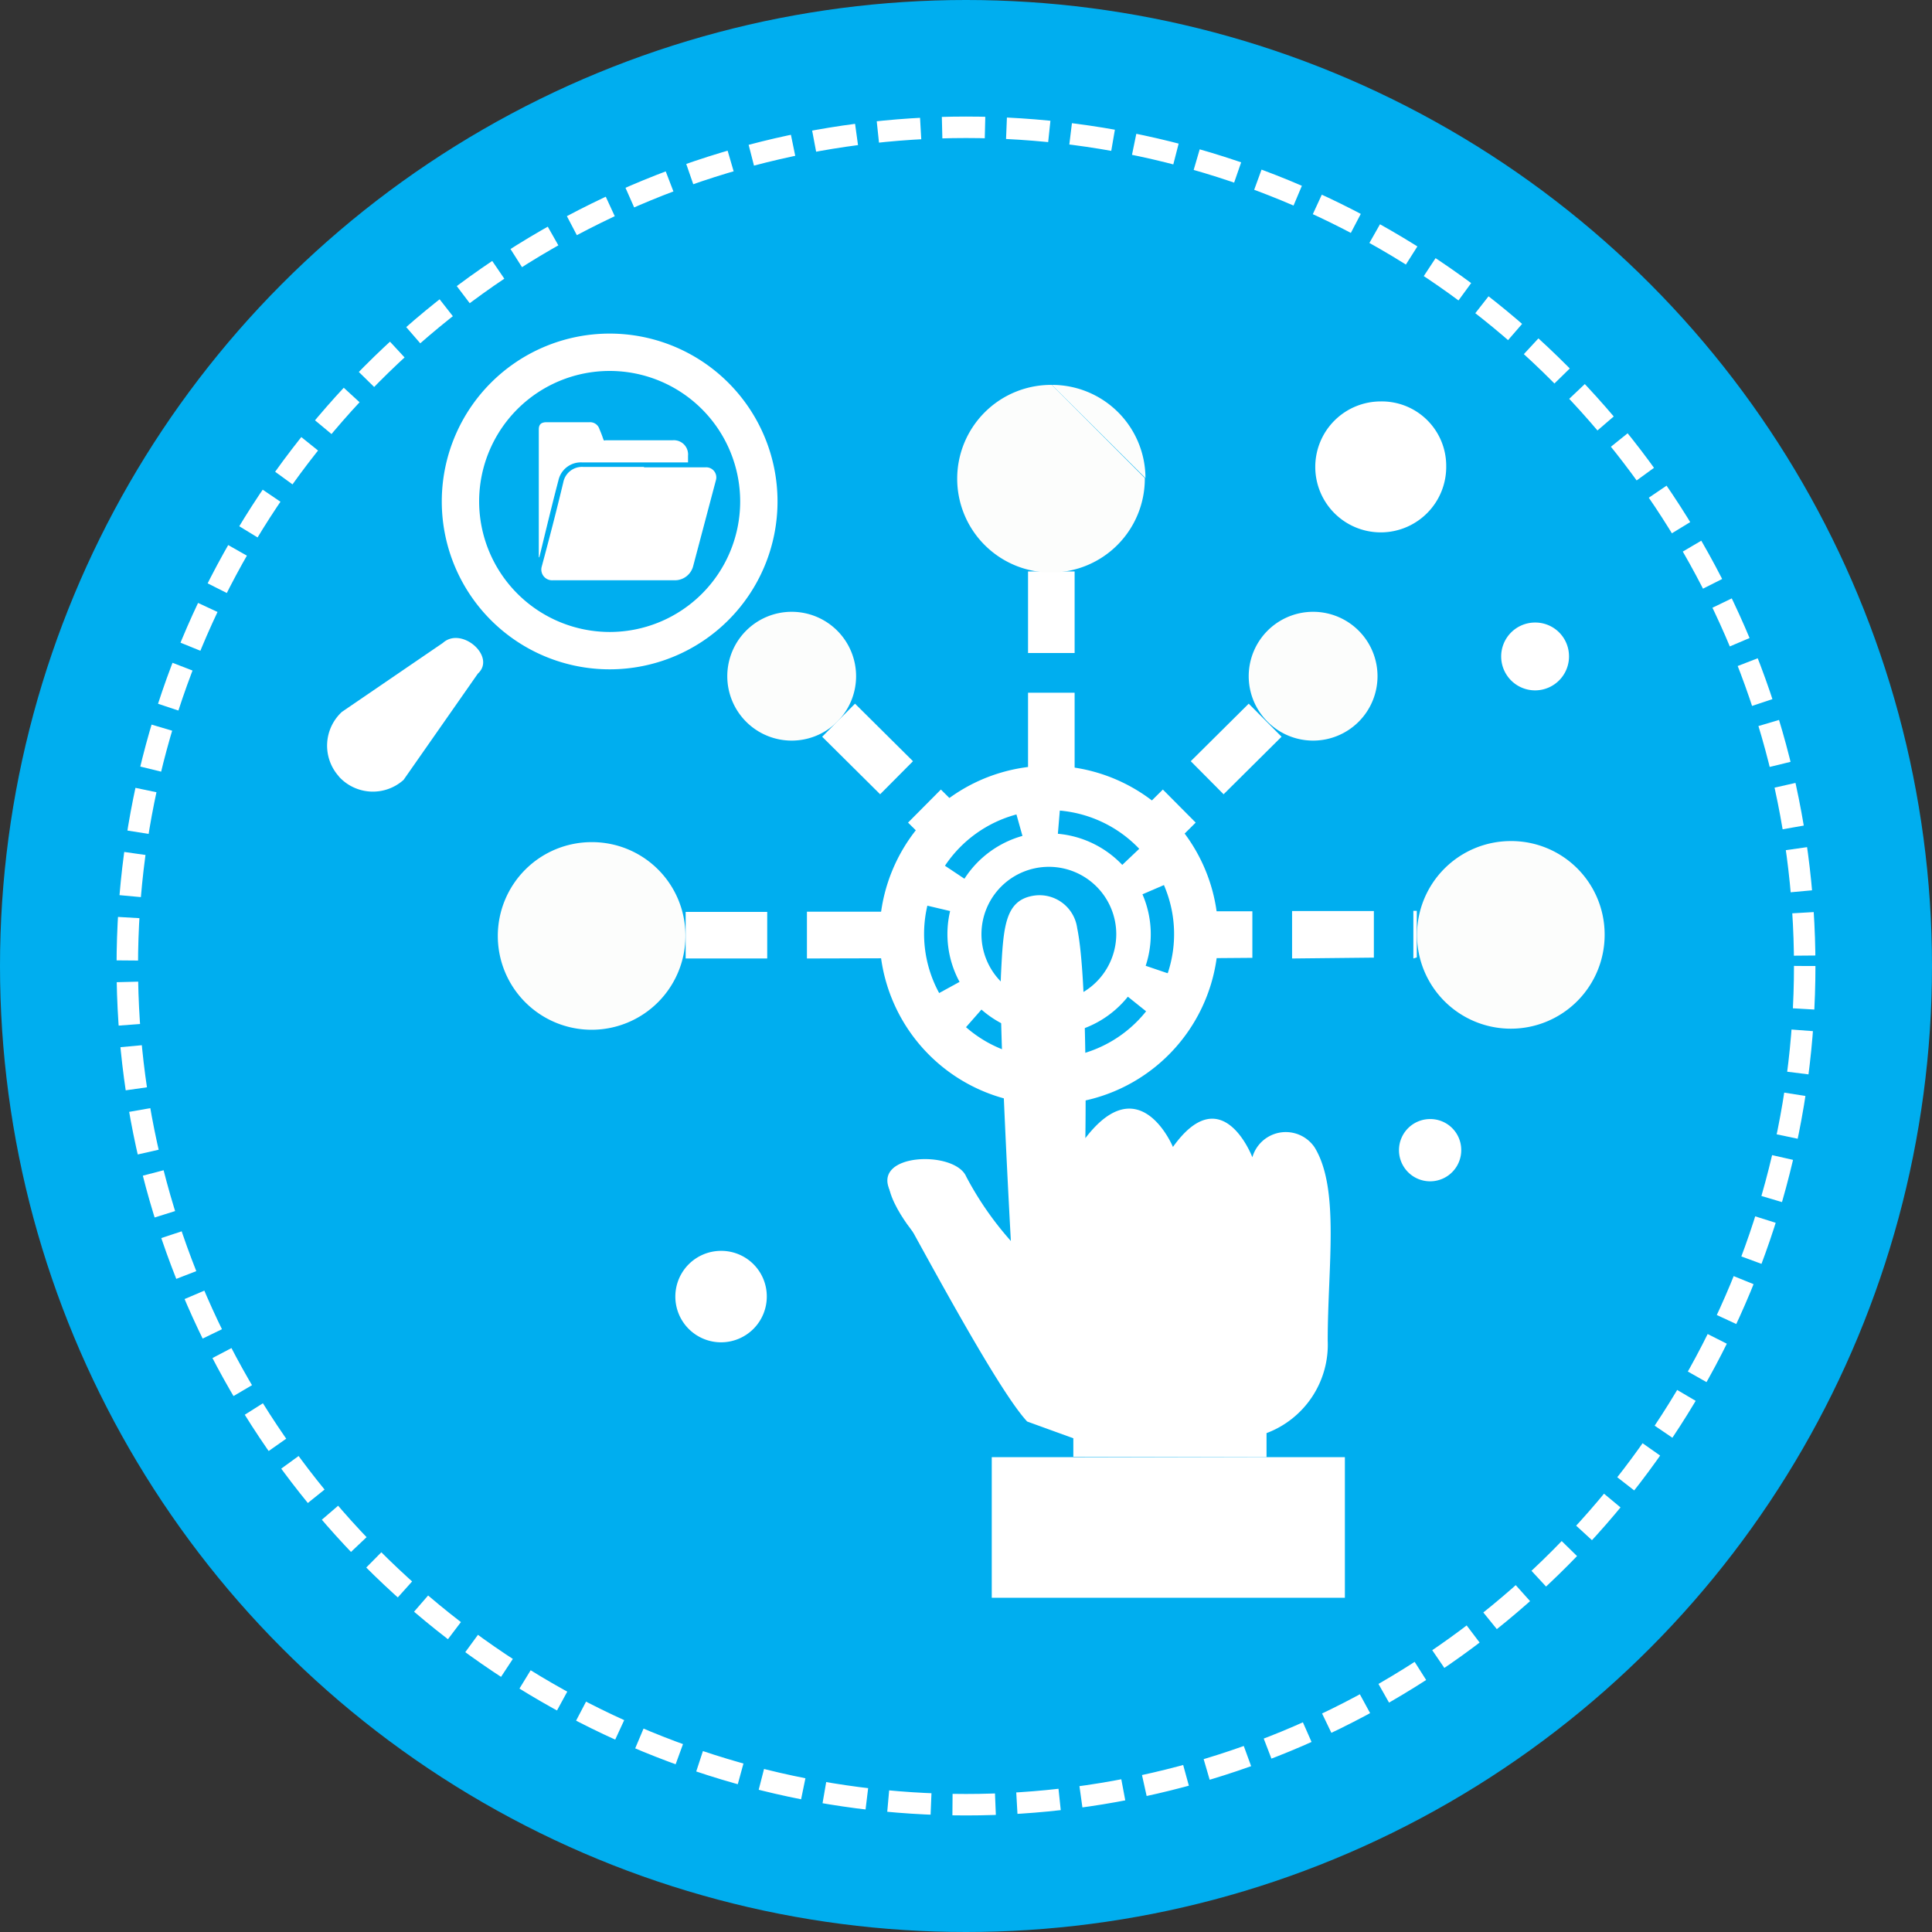 <svg xmlns="http://www.w3.org/2000/svg" viewBox="0 0 90 90"><rect x="0" y="0" width="90" height="90" fill="#333333" stroke="none"/><title>intro-cando-use</title><g id="Layer_2" data-name="Layer 2"><g id="Layer_1-2" data-name="Layer 1"><g id="_Group_" data-name="&lt;Group&gt;"><g id="_Group_2" data-name="&lt;Group&gt;"><circle id="_Path_" data-name="&lt;Path&gt;" cx="45" cy="45" r="45" fill="#00aeef"/><g id="_Group_3" data-name="&lt;Group&gt;"><circle id="_Path_2" data-name="&lt;Path&gt;" cx="45" cy="45" r="39.07" fill="none" stroke="#fff" stroke-dasharray="2 1"/></g></g><g id="_Group_4" data-name="&lt;Group&gt;"><g id="_Group_5" data-name="&lt;Group&gt;"><path id="_Compound_Path_" data-name="&lt;Compound Path&gt;" d="M31.94,44.65V42.48h3.8v2.17Zm5.65,0V42.47h3.8v2.17Zm5.65,0V42.46H47v2.17Zm5.65,0V42.46h3.8v2.17Zm5.65,0V42.45h3.8v2.17Zm5.65,0V42.44H64v2.17Zm5.65,0V42.43H66V44.6Z" fill="#fff"/></g><g id="_Group_6" data-name="&lt;Group&gt;"><path id="_Compound_Path_2" data-name="&lt;Compound Path&gt;" d="M49.63,44.29,48.1,42.75l2-2,1.53,1.54ZM53,41l-1.53-1.54,2.7-2.68,1.53,1.54Zm4-4-1.53-1.54,2.7-2.68,1.53,1.54Z" fill="#fff"/></g><g id="_Group_7" data-name="&lt;Group&gt;"><path id="_Compound_Path_3" data-name="&lt;Compound Path&gt;" d="M48.21,44.17,46.32,42.3l1.53-1.54,1.89,1.88ZM45,41l-2.7-2.68,1.53-1.54,2.7,2.68Zm-4-4-2.7-2.68,1.53-1.54,2.7,2.68Z" fill="#fff"/></g><g id="_Group_8" data-name="&lt;Group&gt;"><path id="_Compound_Path_4" data-name="&lt;Compound Path&gt;" d="M47.89,41.72v-3.8h2.17v3.8Zm0-5.65v-3.8h2.17v3.8Zm0-5.65v-3.8h2.17v3.8Z" fill="#fff"/></g><g id="_Group_9" data-name="&lt;Group&gt;"><path id="_Path_3" data-name="&lt;Path&gt;" d="M56.75,43.52a7.89,7.89,0,1,1-7.89-7.85,7.87,7.87,0,0,1,7.89,7.85" fill="#fff"/></g><g id="_Group_10" data-name="&lt;Group&gt;"><path id="_Compound_Path_5" data-name="&lt;Compound Path&gt;" d="M48.86,49.29A5.81,5.81,0,0,1,45,47.85l.72-.82a4.73,4.73,0,0,0,3.12,1.18Zm1-.09-.19-1.07a4.72,4.72,0,0,0,2.87-1.7l.85.68A5.81,5.81,0,0,1,49.87,49.21Zm-6.11-2.94a5.75,5.75,0,0,1-.55-4.07l1.06.25a4.67,4.67,0,0,0,.44,3.3Zm10.62-.93-1-.34a4.67,4.67,0,0,0-.15-3.33l1-.43a5.75,5.75,0,0,1,.18,4.1Zm-9.45-4.4-.9-.6a5.81,5.81,0,0,1,3.33-2.39l.28,1A4.73,4.73,0,0,0,44.93,40.93Zm7.36-.64a4.72,4.72,0,0,0-3-1.45l.09-1.08a5.81,5.81,0,0,1,3.7,1.78Z" fill="#00aeef"/></g><g id="_Group_11" data-name="&lt;Group&gt;"><path id="_Path_4" data-name="&lt;Path&gt;" d="M48.86,46.66A3.14,3.14,0,1,1,52,43.52a3.15,3.15,0,0,1-3.16,3.14" fill="#00aeef"/></g><g id="_Group_12" data-name="&lt;Group&gt;"><path id="_Path_5" data-name="&lt;Path&gt;" d="M31.93,43.57a4.37,4.37,0,1,1-4.37-4.34,4.35,4.35,0,0,1,4.37,4.34" fill="#fcfdfc"/></g><g id="_Group_13" data-name="&lt;Group&gt;"><path id="_Path_6" data-name="&lt;Path&gt;" d="M49,17.93a4.35,4.35,0,0,1,4.36,4.34" fill="#fcfdfc"/></g><g id="_Group_14" data-name="&lt;Group&gt;"><path id="_Path_7" data-name="&lt;Path&gt;" d="M53.33,22.27A4.37,4.37,0,1,1,49,17.93" fill="#fcfdfc"/></g><g id="_Group_15" data-name="&lt;Group&gt;"><path id="_Path_8" data-name="&lt;Path&gt;" d="M74.75,43.52a4.37,4.37,0,1,1-4.37-4.34,4.35,4.35,0,0,1,4.37,4.34" fill="#fcfdfc"/></g><g id="_Group_16" data-name="&lt;Group&gt;"><path id="_Path_9" data-name="&lt;Path&gt;" d="M64.17,31.5a3,3,0,1,1-3-3,3,3,0,0,1,3,3" fill="#fcfdfc"/></g><g id="_Group_17" data-name="&lt;Group&gt;"><path id="_Path_10" data-name="&lt;Path&gt;" d="M39.88,31.5a3,3,0,1,1-3-3,3,3,0,0,1,3,3" fill="#fcfdfc"/></g><g id="_Group_18" data-name="&lt;Group&gt;"><path id="_Path_11" data-name="&lt;Path&gt;" d="M35.72,60.39a2.13,2.13,0,1,1-2.13-2.12,2.12,2.12,0,0,1,2.13,2.12" fill="#fff"/></g><g id="_Group_19" data-name="&lt;Group&gt;"><path id="_Path_12" data-name="&lt;Path&gt;" d="M68.07,53.57a1.45,1.45,0,1,1-1.45-1.44,1.44,1.44,0,0,1,1.45,1.44" fill="#fff"/></g><g id="_Group_20" data-name="&lt;Group&gt;"><path id="_Path_13" data-name="&lt;Path&gt;" d="M59,67.88l0-1.12a4.4,4.4,0,0,0,2.85-4.31c0-3.46.57-7.07-.61-9a1.62,1.62,0,0,0-2.9.46s-1.4-3.7-3.7-.48c0,0-1.54-3.73-4.08-.41,0,0,.12-7.38-.38-9.78a1.77,1.77,0,0,0-2-1.52c-1.38.2-1.44,1.47-1.55,3.67s.46,12.42.46,12.42a15.07,15.07,0,0,1-2.08-3c-.54-1.26-4.57-1.1-3.49.77s4.87,9.08,6.33,10.64L50,67v.86Z" fill="#fff" fill-rule="evenodd"/></g><g id="_Group_21" data-name="&lt;Group&gt;"><path id="_Path_14" data-name="&lt;Path&gt;" d="M42,54.21s1,.38,1.25.95.81,1.48.94,1.76-.49,1.46-1.62.52c0,0-2.22-2.66-.58-3.22" fill="#fff" fill-rule="evenodd"/></g><g id="_Group_22" data-name="&lt;Group&gt;"><path id="_Path_15" data-name="&lt;Path&gt;" d="M50.13,43.58a1.62,1.62,0,1,1-1.79-1.65,1.72,1.72,0,0,1,1.79,1.65" fill="#fff" fill-rule="evenodd"/></g><g id="_Group_23" data-name="&lt;Group&gt;"><rect id="_Path_16" data-name="&lt;Path&gt;" x="46.2" y="67.88" width="16.45" height="6.55" fill="#fff"/></g><g id="_Group_24" data-name="&lt;Group&gt;"><g id="_Group_25" data-name="&lt;Group&gt;"><g id="_Group_26" data-name="&lt;Group&gt;"><g id="_Group_27" data-name="&lt;Group&gt;"><path id="_Path_17" data-name="&lt;Path&gt;" d="M30,21.77h2.87a.47.47,0,0,1,.48.6l-1.06,4a.88.88,0,0,1-.87.66H25.74a.5.5,0,0,1-.5-.65c.35-1.3.69-2.61,1-3.91a.89.89,0,0,1,.92-.72H30Z" fill="#fff"/></g><g id="_Group_28" data-name="&lt;Group&gt;"><path id="_Path_18" data-name="&lt;Path&gt;" d="M25.1,25.94V25.2q0-2.6,0-5.19c0-.25.12-.34.36-.34h2a.45.45,0,0,1,.46.31c.06.14.12.29.17.44s.06.09.13.09h3.12a.66.66,0,0,1,.71.72v.31H27.12a1.07,1.07,0,0,0-1.11.85c-.33,1.24-.88,3.56-.89,3.58Z" fill="#fff"/></g></g><g id="_Group_29" data-name="&lt;Group&gt;" opacity="0.1"><path id="_Path_19" data-name="&lt;Path&gt;" d="M30.61,23.75a6.88,6.88,0,0,0-5.16,1.92l-.2.73a.5.5,0,0,0,.5.65h5.67a.88.88,0,0,0,.87-.66L32.91,24A9,9,0,0,0,30.61,23.75Z" fill="#fff"/></g></g><g id="_Group_30" data-name="&lt;Group&gt;" opacity="0.12"><path id="_Path_20" data-name="&lt;Path&gt;" d="M25.1,25.94V25.2q0-2.6,0-5.19c0-.25.12-.34.36-.34h2a.45.45,0,0,1,.46.31c.06.14.12.29.17.44s.06.09.13.09h3.12a.66.66,0,0,1,.71.72v.31H27.12a1.07,1.07,0,0,0-1.11.85c-.33,1.24-.88,3.56-.89,3.58Z" fill="#fff"/></g></g><g id="_Group_31" data-name="&lt;Group&gt;"><path id="_Compound_Path_6" data-name="&lt;Compound Path&gt;" d="M15.8,36.19a2.14,2.14,0,0,0,3,.14l3.46-4.95c.87-.79-.76-2.22-1.63-1.43l-4.7,3.21a2.14,2.14,0,0,0-.15,3m6.54-12.8a6.08,6.08,0,1,1,6.08,6.08,6.09,6.09,0,0,1-6.08-6.08m-1.74,0a7.82,7.82,0,1,0,7.82-7.82,7.82,7.82,0,0,0-7.82,7.82" fill="#fff"/></g><g id="_Group_32" data-name="&lt;Group&gt;"><path id="_Path_21" data-name="&lt;Path&gt;" d="M67.37,21.7a3.05,3.05,0,1,1-3.05-3,3,3,0,0,1,3.05,3" fill="#fff"/></g><g id="_Group_33" data-name="&lt;Group&gt;"><path id="_Path_22" data-name="&lt;Path&gt;" d="M73.09,30.54A1.58,1.58,0,1,1,71.51,29a1.57,1.57,0,0,1,1.58,1.57" fill="#fff"/></g></g></g></g></g></svg>